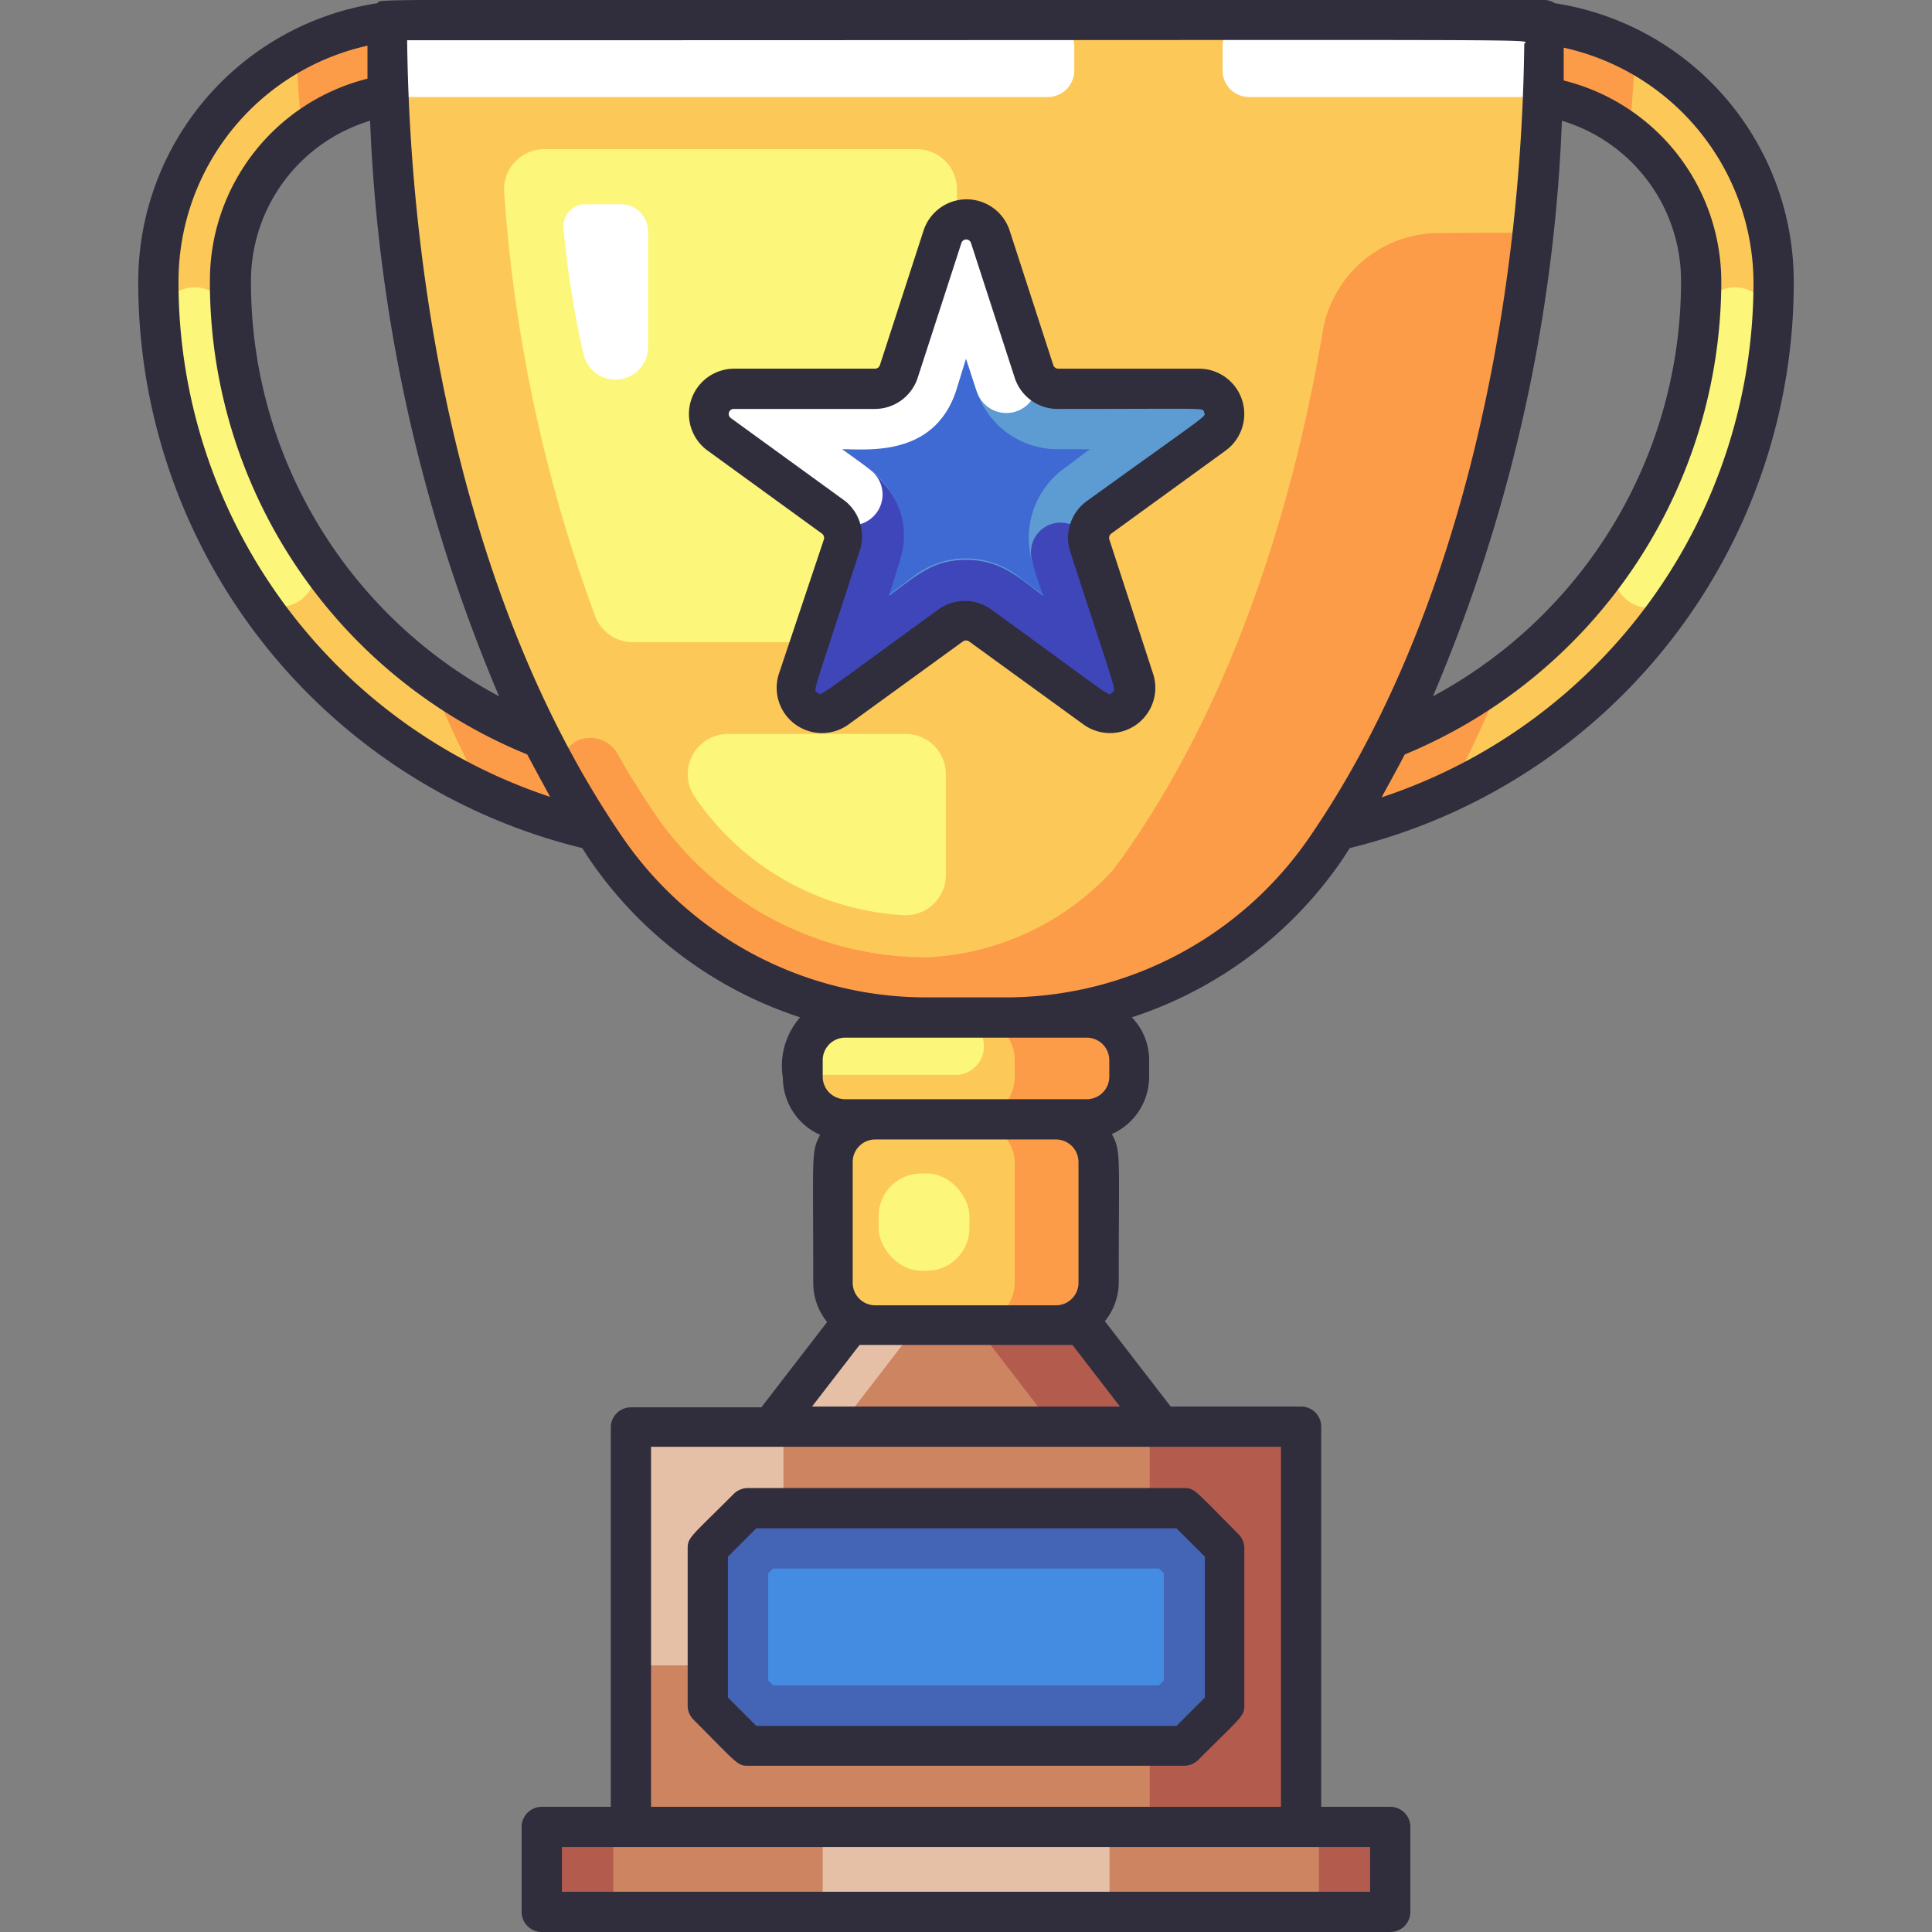<svg height="512" viewBox="0 0 96 96" width="512" xmlns="http://www.w3.org/2000/svg"><rect x="0" y="0" width="96" height="96" fill="#808080" stroke="none"/><g id="Trophy"><rect fill="#fc9c49" height="5.07" rx="2.11" width="16.19" x="39.9" y="50.56"/><path d="m50.42 52.67v.84a2.11 2.11 0 0 1 -2.12 2.11h-6.3a2.11 2.11 0 0 1 -2.12-2.11v-.84a2.11 2.11 0 0 1 2.12-2.11h6.3a2.11 2.11 0 0 1 2.12 2.11z" fill="#fcc958"/><path d="m47.59 53.41h-7.69v-.74a2.11 2.11 0 0 1 2.1-2.11h5.57a1.43 1.43 0 0 1 .02 2.85z" fill="#fcf67b"/><path d="m57.68 70.89h-19.36l3.9-5.06h11.56z" fill="#b35c4d"/><path d="m52.35 70.89h-14.03l3.9-5.06h6.23z" fill="#cc8461"/><path d="m45.61 65.83-3.9 5.06h-3.39l3.9-5.06z" fill="#e5c0a7"/><rect fill="#fc9c49" height="10.21" rx="2.11" width="13.19" x="41.41" y="55.62"/><rect fill="#fcc958" height="10.21" rx="2.11" width="9.01" x="41.41" y="55.62"/><rect fill="#fcf67b" height="4.83" rx="2.11" width="4.51" x="43.66" y="58.31"/><path d="m31.35 70.89h33.3v19.89h-33.3z" fill="#cc8461"/><path d="m57.13 70.89h7.52v19.89h-7.52z" fill="#b35c4d"/><path d="m31.41 70.89h7.52v11.86h-7.52z" fill="#e5c0a7"/><path d="m35.17 84.74v-7.8l2-2h21.66l2 2v7.8l-2 2h-21.66z" fill="#4464b5"/><path d="m38.41 83.74-.24-.24v-5.32l.24-.24h19.18l.24.24v5.32l-.24.24z" fill="#448ce2"/><path d="m26.92 90.78h42.16v4.22h-42.16z" fill="#cc8461"/><path d="m40.88 90.78h14.25v4.22h-14.25z" fill="#e5c0a7"/><path d="m26.92 90.78h3.55v4.22h-3.55z" fill="#b35c4d"/><path d="m65.54 90.78h3.55v4.22h-3.55z" fill="#b35c4d"/><path d="m29.54 41.27a28.08 28.08 0 0 1 -21.67-27.27 13 13 0 0 1 11.38-12.91c0 1.23 0 2.42.08 3.62a9.37 9.37 0 0 0 -7.86 9.29 24.46 24.46 0 0 0 15.45 22.7 44.38 44.38 0 0 0 2.62 4.57z" fill="#fcc958"/><path d="m88.13 14a28.08 28.08 0 0 1 -21.67 27.27 44.38 44.38 0 0 0 2.62-4.57 24.47 24.47 0 0 0 15.45-22.7 9.38 9.38 0 0 0 -7.86-9.24c0-1.2.08-2.39.08-3.62a13 13 0 0 1 11.38 12.86z" fill="#fcc958"/><path d="m84.44 16a24.18 24.18 0 0 1 -4 11.45 1.78 1.78 0 0 0 .2 2.17 1.78 1.78 0 0 0 2.8-.21 27.77 27.77 0 0 0 4.56-13.13 1.8 1.8 0 0 0 -1.79-2 1.78 1.78 0 0 0 -1.77 1.72z" fill="#fcf67b"/><path d="m11.46 16a24.18 24.18 0 0 0 3.95 11.4 1.78 1.78 0 0 1 -.2 2.17 1.78 1.78 0 0 1 -2.8-.21 27.77 27.77 0 0 1 -4.53-13.08 1.8 1.8 0 0 1 1.79-2 1.78 1.78 0 0 1 1.79 1.72z" fill="#fcf67b"/><path d="m46.08 50.56h3.84a19.31 19.31 0 0 0 15.87-8.29c6.67-9.62 11-24.53 11-41.27h-57.54c0 16.74 4.29 31.65 11 41.27a19.31 19.31 0 0 0 15.83 8.29z" fill="#fcc958"/><g fill="#fc9c49"><path d="m19.25 1.09c0 1.23 0 2.42.08 3.62a9.34 9.34 0 0 0 -4.33 1.91c-.12-1.36-.22-2.73-.28-4.11a13 13 0 0 1 4.53-1.42z"/><path d="m26.92 36.7a44.38 44.38 0 0 0 2.62 4.57 28 28 0 0 1 -5.59-2 63.29 63.29 0 0 1 -2.69-5.8 24.17 24.17 0 0 0 5.66 3.23z"/><path d="m69.08 36.7a23.82 23.82 0 0 0 5.66-3.18 63.29 63.29 0 0 1 -2.69 5.8 28 28 0 0 1 -5.59 2 44.38 44.38 0 0 0 2.62-4.62z"/><path d="m81.25 2.51c-.06 1.38-.16 2.75-.28 4.11a9.19 9.19 0 0 0 -4.3-1.91c0-1.2.08-2.39.08-3.62a13 13 0 0 1 4.5 1.42z"/></g><path d="m52.06 1h-32.81c0 1.28 0 2.56.08 3.82h32.73a1.32 1.32 0 0 0 1.32-1.31v-1.2a1.32 1.32 0 0 0 -1.32-1.31z" fill="#fff"/><path d="m60.75 2.31v1.2a1.31 1.31 0 0 0 1.31 1.31h14.61c0-1.26.08-2.54.08-3.82h-14.69a1.31 1.31 0 0 0 -1.31 1.31z" fill="#fff"/><path d="m71.52 11.58a5.86 5.86 0 0 0 -5.79 4.86c-1.73 10.32-5.16 19.3-9.73 25.83-.23.34-.48.67-.73 1a13.36 13.36 0 0 1 -9.2 4.3 16.33 16.33 0 0 1 -13.44-7c-.68-1-1.32-2-1.93-3.09a1.57 1.57 0 0 0 -1.86-.74 1.5 1.5 0 0 0 -.78 2.15c.67 1.19 1.37 2.33 2.11 3.39a19.32 19.32 0 0 0 14.23 8.2c1.29.11 1.64.08 5.52.08 17.27 0 24.33-21.9 26.23-39z" fill="#fc9c49"/><path d="m47.55 30v-20.59a2 2 0 0 0 -2-2h-18.5a2 2 0 0 0 -2 2.1 75.7 75.7 0 0 0 4.54 21.15 2 2 0 0 0 1.84 1.25h14.15a2 2 0 0 0 1.97-1.91z" fill="#fcf67b"/><path d="m30.8 10.15h-1.67a1.09 1.09 0 0 0 -1.13 1.17 46 46 0 0 0 1 6.29 1.61 1.61 0 0 0 1.58 1.25 1.61 1.61 0 0 0 1.62-1.62v-5.74a1.34 1.34 0 0 0 -1.4-1.35z" fill="#fff"/><path d="m34.56 39.65a13.45 13.45 0 0 0 10.27 5.82 2 2 0 0 0 2.17-2v-5a2 2 0 0 0 -2-2h-8.86a2 2 0 0 0 -1.58 3.18z" fill="#fcf67b"/><path d="m49.19 11.77 2.17 6.69a1.26 1.26 0 0 0 1.19.86h7a1.25 1.25 0 0 1 .74 2.26l-5.69 4.13a1.25 1.25 0 0 0 -.46 1.4l2.18 6.69a1.25 1.25 0 0 1 -1.93 1.39l-5.69-4.13a1.23 1.23 0 0 0 -1.46 0l-5.69 4.13a1.25 1.25 0 0 1 -1.93-1.39l2.18-6.69a1.25 1.25 0 0 0 -.46-1.4l-5.69-4.13a1.25 1.25 0 0 1 .74-2.26h7a1.26 1.26 0 0 0 1.19-.86l2.17-6.69a1.25 1.25 0 0 1 2.44 0z" fill="#5d9bd3"/><path d="m44.68 28a4.25 4.25 0 0 0 -1.55-4.76l-1.32-1h1.64a4.23 4.23 0 0 0 4-2.94l.55-1.48.51 1.56a4.23 4.23 0 0 0 4 2.94h1.64l-1.33 1a4.24 4.24 0 0 0 -1.5 4.68l.51 1.56-1.33-1a4.25 4.25 0 0 0 -5 0l-1.34 1z" fill="#3f69d3"/><path d="m51.83 29.6c-1.32-1-2.17-1.78-3.83-1.78s-2.44.78-3.83 1.78l.51-1.6c1.09-3.33-1.86-5-2.87-5.72a1.14 1.14 0 0 0 .92-1.81 3 3 0 0 0 -2.36-1.19h-3.95a1.25 1.25 0 0 0 -.74 2.26l5.69 4.13a1.26 1.26 0 0 1 .46 1.41l-2.18 6.72a1.25 1.25 0 0 0 1.93 1.39l5.69-4.13a1.23 1.23 0 0 1 1.46 0l5.69 4.13a1.25 1.25 0 0 0 1.93-1.39c-1.39-4.27-2-5.88-2.17-6.65a1.5 1.5 0 0 0 -1.18-1.15 1.47 1.47 0 0 0 -1.74 1.74c.11.56.33 1.14.57 1.86z" fill="#3f46ba"/><path d="m51.42 18.4c-.73-1.71-2.06-6.11-2.23-6.63a1.25 1.25 0 0 0 -2.38 0l-2.17 6.69a1.26 1.26 0 0 1 -1.19.86h-7a1.25 1.25 0 0 0 -.74 2.26c.43.31 4.21 3 5.6 4.16a1.55 1.55 0 0 0 1.37.32 1.53 1.53 0 0 0 .65-2.64c-.43-.36-.93-.7-1.49-1.1 1.27 0 4.6.4 5.68-2.94l.48-1.56c.52 1.59.52 1.61.57 1.72a1.54 1.54 0 0 0 2.74.26 1.5 1.5 0 0 0 .11-1.4z" fill="#fff"/><path d="m36.46 74.23c-2.14 2.14-2.29 2.16-2.29 2.71v7.8a1 1 0 0 0 .29.71c2.18 2.18 2.17 2.29 2.71 2.29h21.66a1 1 0 0 0 .71-.29c2.14-2.14 2.29-2.16 2.29-2.71v-7.8a1 1 0 0 0 -.29-.71c-2.18-2.18-2.17-2.29-2.71-2.29h-21.66a1 1 0 0 0 -.71.29zm22 1.71 1.41 1.41v7l-1.41 1.41h-20.88l-1.41-1.41v-7l1.41-1.41z" fill="#302d3d"/><path d="m66.61 42.84c.16-.23.31-.47.46-.7a28.91 28.91 0 0 0 22.06-28.14 14 14 0 0 0 -11.87-13.84 1 1 0 0 0 -.51-.16c-61.7 0-57.6-.09-58 .16a14 14 0 0 0 -11.88 13.84 28.91 28.91 0 0 0 22.06 28.14c.15.23.3.47.46.7a20.25 20.25 0 0 0 10.37 7.71 3.65 3.65 0 0 0 -.86 3 3.12 3.12 0 0 0 1.85 2.84c-.45.89-.34.81-.34 7.36a3.08 3.08 0 0 0 .69 1.94l-3.27 4.24h-6.48a1 1 0 0 0 -1 1v18.85h-3.43a1 1 0 0 0 -1 1v4.22a1 1 0 0 0 1 1h42.16a1 1 0 0 0 1-1v-4.22a1 1 0 0 0 -1-1h-3.43v-18.89a1 1 0 0 0 -1-1h-6.48l-3.27-4.24a3.08 3.08 0 0 0 .69-1.94c0-6.45.12-6.46-.34-7.36a3.12 3.12 0 0 0 1.85-2.84v-.84a3.05 3.05 0 0 0 -.86-2.12 20.25 20.25 0 0 0 10.37-7.71zm11-36.84a8.31 8.31 0 0 1 5.92 8 23.4 23.4 0 0 1 -12.33 20.6 80.83 80.83 0 0 0 6.41-28.6zm9.52 8a26.93 26.93 0 0 1 -18.48 25.62c.06-.11.93-1.69 1.15-2.13a25.47 25.47 0 0 0 15.73-23.49 10.31 10.31 0 0 0 -7.83-10c0-.91 0-1.37 0-1.63a12 12 0 0 1 9.43 11.63zm-62.33 20.6a23.31 23.31 0 0 1 -12.33-20.6 8.32 8.32 0 0 1 5.92-8 81.25 81.25 0 0 0 6.41 28.6zm2.55 5a26.93 26.93 0 0 1 -18.48-25.6 12 12 0 0 1 9.39-11.73v1.64a10.34 10.34 0 0 0 -7.83 10 25.34 25.34 0 0 0 15.77 23.58c.1.2.94 1.75 1.15 2.13zm26.24 18.14v6a1.12 1.12 0 0 1 -1.11 1.12h-9a1.12 1.12 0 0 1 -1.11-1.12v-6a1.12 1.12 0 0 1 1.11-1.12h9a1.12 1.12 0 0 1 1.11 1.12zm14.49 36.26h-40.16v-2.22h40.16zm-4.43-4.22h-31.3v-17.89h31.3zm-23.3-19.89 2.36-3.06h10.58l2.36 3.06zm13.65-18.33a1.12 1.12 0 0 1 1.12 1.11v.84a1.12 1.12 0 0 1 -1.12 1.11h-12a1.12 1.12 0 0 1 -1.12-1.11v-.84a1.12 1.12 0 0 1 1.12-1.11zm-4.06-2h-3.86a18.31 18.31 0 0 1 -15.08-7.86c-7.6-11-10.61-26.37-10.77-39.7 59.77 0 55.51-.09 55.51.19-.16 13.34-3.23 28.65-10.74 39.51a18.31 18.31 0 0 1 -15.08 7.86z" fill="#302d3d"/><path d="m59.58 18.32h-7a.26.26 0 0 1 -.24-.17l-2.17-6.69a2.25 2.25 0 0 0 -4.28 0l-2.17 6.69a.26.26 0 0 1 -.24.17h-7a2.25 2.25 0 0 0 -1.32 4.07l5.69 4.13a.27.27 0 0 1 .09.28l-2.24 6.69a2.25 2.25 0 0 0 3.46 2.51l5.69-4.13a.27.27 0 0 1 .3 0l5.69 4.13a2.25 2.25 0 0 0 3.46-2.51l-2.18-6.69a.27.27 0 0 1 .09-.28l5.69-4.13a2.25 2.25 0 0 0 -1.32-4.07zm-5.58 6.58a2.26 2.26 0 0 0 -.82 2.52c2.37 7.29 2.29 6.81 2.08 7s.23.38-6-4.13a2.25 2.25 0 0 0 -2.64 0c-6.21 4.51-5.78 4.29-6 4.13s-.3.34 2.08-7a2.26 2.26 0 0 0 -.7-2.52l-5.69-4.13a.25.25 0 0 1 .15-.45h7a2.24 2.24 0 0 0 2.14-1.55l2.17-6.69a.25.25 0 0 1 .48 0l2.17 6.69a2.24 2.24 0 0 0 2.14 1.55c7.67 0 7.19-.07 7.27.17s.41-.09-5.83 4.41z" fill="#302d3d"/></g></svg>